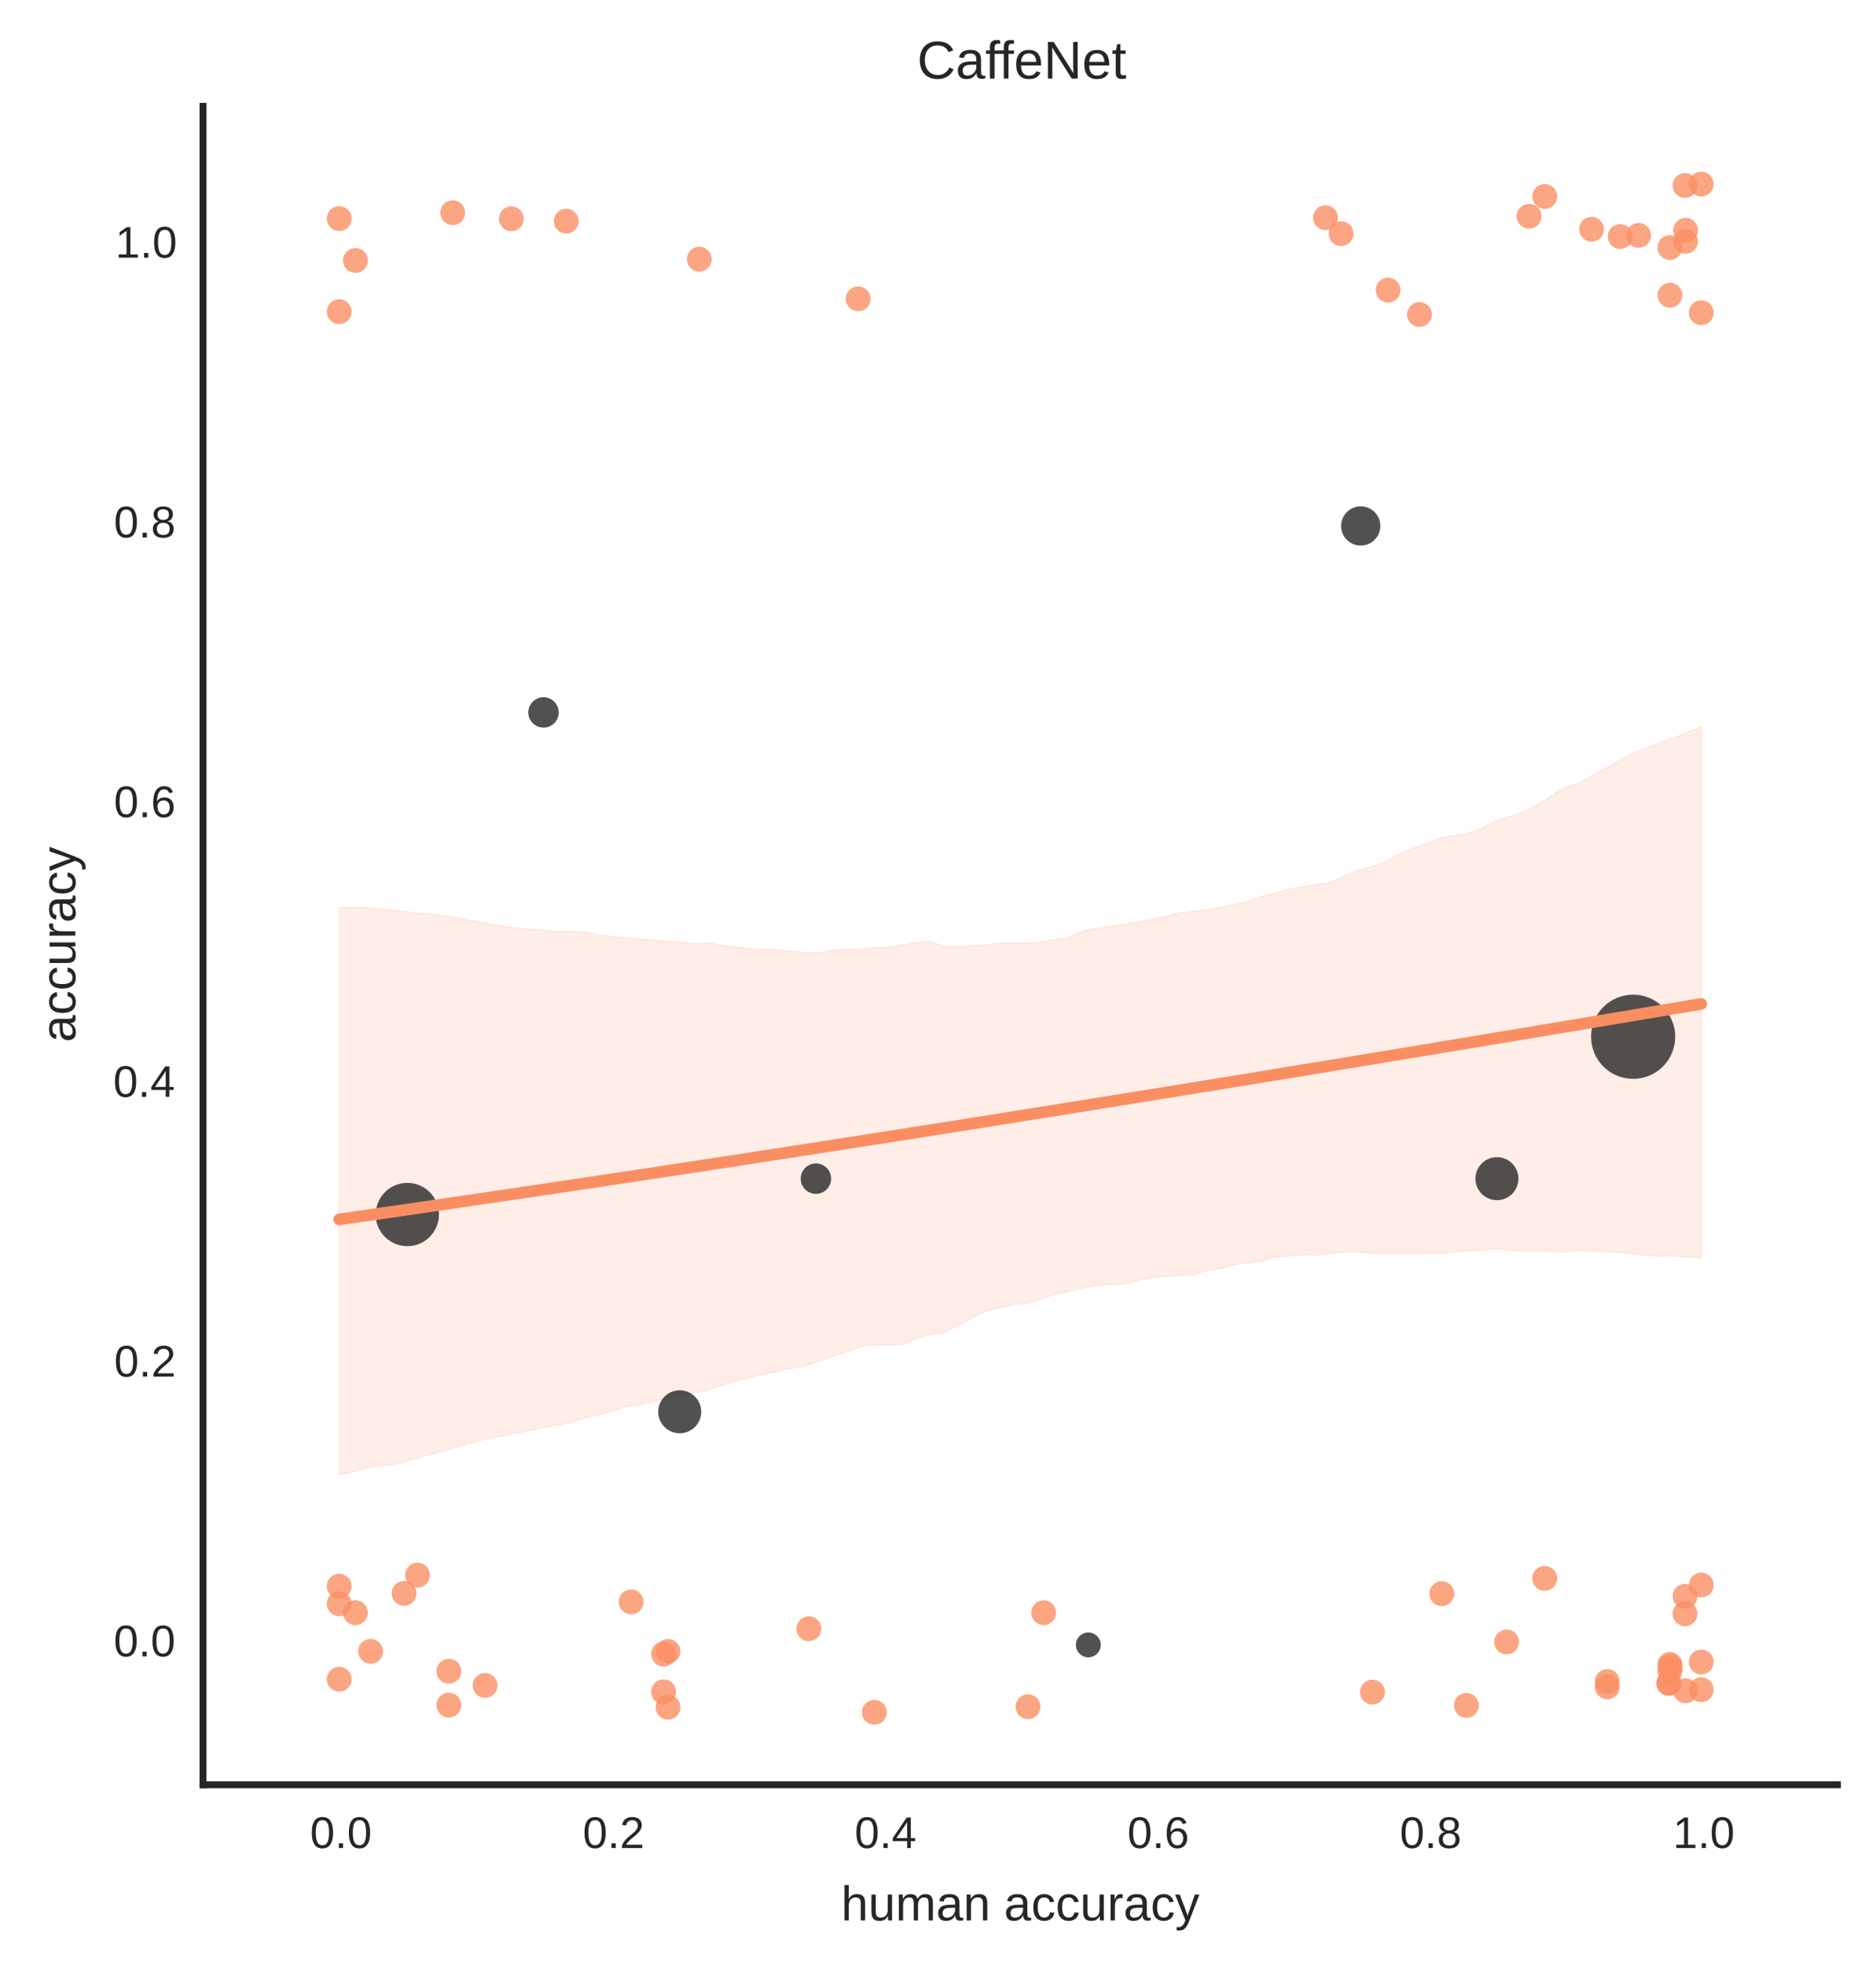 <?xml version="1.0" encoding="utf-8" standalone="no"?>
<!DOCTYPE svg PUBLIC "-//W3C//DTD SVG 1.1//EN"
  "http://www.w3.org/Graphics/SVG/1.1/DTD/svg11.dtd">
<!-- Created with matplotlib (http://matplotlib.org/) -->
<svg height="354pt" version="1.1" viewBox="0 0 338 354" width="338pt" xmlns="http://www.w3.org/2000/svg" xmlns:xlink="http://www.w3.org/1999/xlink">
 <defs>
  <style type="text/css">
*{stroke-linecap:butt;stroke-linejoin:round;}
  </style>
 </defs>
 <g id="figure_1">
  <g id="patch_1">
   <path d="
M0 354.948
L338.253 354.948
L338.253 0
L0 0
z
" style="fill:#ffffff;"/>
  </g>
  <g id="axes_1">
   <g id="patch_2">
    <path d="
M36.577 321.487
L331.053 321.487
L331.053 19.157
L36.577 19.157
z
" style="fill:#ffffff;"/>
   </g>
   <g id="matplotlib.axis_1">
    <g id="xtick_1">
     <g id="line2d_1">
      <defs>
       <path d="
M0 0
L0 0" id="m9ceacb34a3" style="stroke:#262626;stroke-width:0.8;"/>
      </defs>
      <g>
       <use style="fill:#262626;stroke:#262626;stroke-width:0.8;" x="61.117" xlink:href="#m9ceacb34a3" y="321.487"/>
      </g>
     </g>
     <g id="text_1">
      <!-- 0.0 -->
      <defs>
       <path d="
M9.125 0
L9.125 10.688
L18.656 10.688
L18.656 0
z
" id="LiberationSans-2e"/>
       <path d="
M51.703 34.422
Q51.703 24.516 49.828 17.75
Q47.953 10.984 44.703 6.812
Q41.453 2.641 37.062 0.828
Q32.672 -0.984 27.688 -0.984
Q22.656 -0.984 18.312 0.828
Q13.969 2.641 10.766 6.781
Q7.562 10.938 5.734 17.703
Q3.906 24.469 3.906 34.422
Q3.906 44.828 5.734 51.641
Q7.562 58.453 10.781 62.5
Q14.016 66.547 18.406 68.188
Q22.797 69.828 27.984 69.828
Q32.906 69.828 37.219 68.188
Q41.547 66.547 44.766 62.5
Q48 58.453 49.844 51.641
Q51.703 44.828 51.703 34.422
M42.781 34.422
Q42.781 42.625 41.797 48.062
Q40.828 53.516 38.922 56.766
Q37.016 60.016 34.25 61.359
Q31.5 62.703 27.984 62.703
Q24.266 62.703 21.438 61.328
Q18.609 59.969 16.672 56.719
Q14.75 53.469 13.766 48.016
Q12.797 42.578 12.797 34.422
Q12.797 26.516 13.797 21.094
Q14.797 15.672 16.719 12.375
Q18.656 9.078 21.438 7.641
Q24.219 6.203 27.781 6.203
Q31.25 6.203 34.031 7.641
Q36.812 9.078 38.734 12.375
Q40.672 15.672 41.719 21.094
Q42.781 26.516 42.781 34.422" id="LiberationSans-30"/>
      </defs>
      <g style="fill:#262626;" transform="translate(55.869 332.885)scale(0.08 -0.08)">
       <use xlink:href="#LiberationSans-30"/>
       <use x="55.615" xlink:href="#LiberationSans-2e"/>
       <use x="83.398" xlink:href="#LiberationSans-30"/>
      </g>
     </g>
    </g>
    <g id="xtick_2">
     <g id="line2d_2">
      <g>
       <use style="fill:#262626;stroke:#262626;stroke-width:0.8;" x="110.196" xlink:href="#m9ceacb34a3" y="321.487"/>
      </g>
     </g>
     <g id="text_2">
      <!-- 0.2 -->
      <defs>
       <path d="
M5.031 0
L5.031 6.203
Q7.516 11.922 11.109 16.281
Q14.703 20.656 18.656 24.188
Q22.609 27.734 26.484 30.766
Q30.375 33.797 33.5 36.812
Q36.625 39.844 38.547 43.156
Q40.484 46.484 40.484 50.688
Q40.484 53.609 39.594 55.828
Q38.719 58.062 37.062 59.562
Q35.406 61.078 33.078 61.828
Q30.766 62.594 27.938 62.594
Q25.297 62.594 22.969 61.859
Q20.656 61.141 18.844 59.672
Q17.047 58.203 15.891 56.031
Q14.75 53.859 14.406 50.984
L5.422 51.812
Q5.859 55.516 7.469 58.781
Q9.078 62.062 11.906 64.531
Q14.75 67 18.719 68.406
Q22.703 69.828 27.938 69.828
Q33.062 69.828 37.062 68.609
Q41.062 67.391 43.812 64.984
Q46.578 62.594 48.047 59.078
Q49.516 55.562 49.516 50.984
Q49.516 47.516 48.266 44.391
Q47.016 41.266 44.938 38.422
Q42.875 35.594 40.141 32.953
Q37.406 30.328 34.422 27.812
Q31.453 25.297 28.422 22.828
Q25.391 20.359 22.719 17.859
Q20.062 15.375 17.969 12.812
Q15.875 10.25 14.703 7.469
L50.594 7.469
L50.594 0
z
" id="LiberationSans-32"/>
      </defs>
      <g style="fill:#262626;" transform="translate(104.993 332.885)scale(0.08 -0.08)">
       <use xlink:href="#LiberationSans-30"/>
       <use x="55.615" xlink:href="#LiberationSans-2e"/>
       <use x="83.398" xlink:href="#LiberationSans-32"/>
      </g>
     </g>
    </g>
    <g id="xtick_3">
     <g id="line2d_3">
      <g>
       <use style="fill:#262626;stroke:#262626;stroke-width:0.8;" x="159.275" xlink:href="#m9ceacb34a3" y="321.487"/>
      </g>
     </g>
     <g id="text_3">
      <!-- 0.4 -->
      <defs>
       <path d="
M43.016 15.578
L43.016 0
L34.719 0
L34.719 15.578
L2.297 15.578
L2.297 22.406
L33.797 68.797
L43.016 68.797
L43.016 22.516
L52.688 22.516
L52.688 15.578
z

M34.719 58.891
Q34.625 58.641 34.234 57.938
Q33.844 57.234 33.344 56.344
Q32.859 55.469 32.344 54.562
Q31.844 53.656 31.453 53.078
L13.812 27.094
Q13.578 26.703 13.109 26.062
Q12.641 25.438 12.156 24.781
Q11.672 24.125 11.172 23.484
Q10.688 22.859 10.406 22.516
L34.719 22.516
z
" id="LiberationSans-34"/>
      </defs>
      <g style="fill:#262626;" transform="translate(153.988 332.885)scale(0.08 -0.08)">
       <use xlink:href="#LiberationSans-30"/>
       <use x="55.615" xlink:href="#LiberationSans-2e"/>
       <use x="83.398" xlink:href="#LiberationSans-34"/>
      </g>
     </g>
    </g>
    <g id="xtick_4">
     <g id="line2d_4">
      <g>
       <use style="fill:#262626;stroke:#262626;stroke-width:0.8;" x="208.355" xlink:href="#m9ceacb34a3" y="321.487"/>
      </g>
     </g>
     <g id="text_4">
      <!-- 0.6 -->
      <defs>
       <path d="
M51.219 22.516
Q51.219 17.328 49.781 13
Q48.344 8.688 45.531 5.578
Q42.719 2.484 38.562 0.75
Q34.422 -0.984 29 -0.984
Q23 -0.984 18.5 1.312
Q14.016 3.609 11.031 7.922
Q8.062 12.25 6.562 18.531
Q5.078 24.812 5.078 32.812
Q5.078 42 6.766 48.922
Q8.453 55.859 11.625 60.5
Q14.797 65.141 19.359 67.484
Q23.922 69.828 29.688 69.828
Q33.203 69.828 36.281 69.094
Q39.359 68.359 41.875 66.719
Q44.391 65.094 46.281 62.406
Q48.188 59.719 49.312 55.812
L40.922 54.297
Q39.547 58.734 36.547 60.719
Q33.547 62.703 29.594 62.703
Q25.984 62.703 23.047 60.984
Q20.125 59.281 18.062 55.875
Q16.016 52.484 14.906 47.359
Q13.812 42.234 13.812 35.406
Q16.219 39.844 20.562 42.156
Q24.906 44.484 30.516 44.484
Q35.203 44.484 39.016 42.969
Q42.828 41.453 45.531 38.594
Q48.25 35.75 49.734 31.672
Q51.219 27.594 51.219 22.516
M42.281 22.125
Q42.281 25.688 41.406 28.562
Q40.531 31.453 38.766 33.469
Q37.016 35.5 34.422 36.594
Q31.844 37.703 28.422 37.703
Q26.031 37.703 23.578 36.984
Q21.141 36.281 19.156 34.688
Q17.188 33.109 15.938 30.516
Q14.703 27.938 14.703 24.219
Q14.703 20.406 15.672 17.109
Q16.656 13.812 18.484 11.375
Q20.312 8.938 22.891 7.516
Q25.484 6.109 28.719 6.109
Q31.891 6.109 34.406 7.203
Q36.922 8.297 38.672 10.375
Q40.438 12.453 41.359 15.422
Q42.281 18.406 42.281 22.125" id="LiberationSans-36"/>
      </defs>
      <g style="fill:#262626;" transform="translate(203.127 332.885)scale(0.08 -0.08)">
       <use xlink:href="#LiberationSans-30"/>
       <use x="55.615" xlink:href="#LiberationSans-2e"/>
       <use x="83.398" xlink:href="#LiberationSans-36"/>
      </g>
     </g>
    </g>
    <g id="xtick_5">
     <g id="line2d_5">
      <g>
       <use style="fill:#262626;stroke:#262626;stroke-width:0.8;" x="257.434" xlink:href="#m9ceacb34a3" y="321.487"/>
      </g>
     </g>
     <g id="text_5">
      <!-- 0.8 -->
      <defs>
       <path d="
M51.266 19.188
Q51.266 14.797 49.875 11.109
Q48.484 7.422 45.625 4.734
Q42.781 2.047 38.328 0.531
Q33.891 -0.984 27.828 -0.984
Q21.781 -0.984 17.359 0.531
Q12.938 2.047 10.031 4.703
Q7.125 7.375 5.734 11.062
Q4.344 14.75 4.344 19.094
Q4.344 22.859 5.484 25.781
Q6.641 28.719 8.562 30.828
Q10.5 32.953 12.969 34.25
Q15.438 35.547 18.062 35.984
L18.062 36.188
Q15.188 36.859 12.906 38.375
Q10.641 39.891 9.094 42.016
Q7.562 44.141 6.75 46.719
Q5.953 49.312 5.953 52.203
Q5.953 55.812 7.344 59
Q8.734 62.203 11.469 64.625
Q14.203 67.047 18.25 68.438
Q22.312 69.828 27.641 69.828
Q33.25 69.828 37.375 68.406
Q41.5 67 44.203 64.578
Q46.922 62.156 48.234 58.938
Q49.562 55.719 49.562 52.094
Q49.562 49.266 48.75 46.672
Q47.953 44.094 46.406 41.969
Q44.875 39.844 42.594 38.344
Q40.328 36.859 37.359 36.281
L37.359 36.078
Q40.328 35.594 42.859 34.297
Q45.406 33.016 47.266 30.891
Q49.125 28.766 50.188 25.828
Q51.266 22.906 51.266 19.188
M40.438 51.609
Q40.438 54.203 39.766 56.344
Q39.109 58.5 37.594 60.031
Q36.078 61.578 33.641 62.422
Q31.203 63.281 27.641 63.281
Q24.172 63.281 21.781 62.422
Q19.391 61.578 17.844 60.031
Q16.312 58.5 15.625 56.344
Q14.938 54.203 14.938 51.609
Q14.938 49.562 15.469 47.406
Q16.016 45.266 17.422 43.5
Q18.844 41.75 21.328 40.625
Q23.828 39.5 27.734 39.5
Q31.891 39.5 34.406 40.625
Q36.922 41.75 38.25 43.5
Q39.594 45.266 40.016 47.406
Q40.438 49.562 40.438 51.609
M42.141 20.016
Q42.141 22.516 41.453 24.828
Q40.766 27.156 39.109 28.938
Q37.453 30.719 34.641 31.812
Q31.844 32.906 27.641 32.906
Q23.781 32.906 21.062 31.812
Q18.359 30.719 16.672 28.906
Q14.984 27.094 14.203 24.719
Q13.422 22.359 13.422 19.828
Q13.422 16.656 14.203 14.031
Q14.984 11.422 16.688 9.547
Q18.406 7.672 21.188 6.641
Q23.969 5.609 27.938 5.609
Q31.938 5.609 34.672 6.641
Q37.406 7.672 39.062 9.547
Q40.719 11.422 41.422 14.078
Q42.141 16.75 42.141 20.016" id="LiberationSans-38"/>
      </defs>
      <g style="fill:#262626;" transform="translate(252.204 332.885)scale(0.08 -0.08)">
       <use xlink:href="#LiberationSans-30"/>
       <use x="55.615" xlink:href="#LiberationSans-2e"/>
       <use x="83.398" xlink:href="#LiberationSans-38"/>
      </g>
     </g>
    </g>
    <g id="xtick_6">
     <g id="line2d_6">
      <g>
       <use style="fill:#262626;stroke:#262626;stroke-width:0.8;" x="306.513" xlink:href="#m9ceacb34a3" y="321.487"/>
      </g>
     </g>
     <g id="text_6">
      <!-- 1.0 -->
      <defs>
       <path d="
M7.625 0
L7.625 7.469
L25.141 7.469
L25.141 60.406
L9.625 49.312
L9.625 57.625
L25.875 68.797
L33.984 68.797
L33.984 7.469
L50.734 7.469
L50.734 0
z
" id="LiberationSans-31"/>
      </defs>
      <g style="fill:#262626;" transform="translate(301.415 332.885)scale(0.08 -0.08)">
       <use xlink:href="#LiberationSans-31"/>
       <use x="55.615" xlink:href="#LiberationSans-2e"/>
       <use x="83.398" xlink:href="#LiberationSans-30"/>
      </g>
     </g>
    </g>
    <g id="text_7">
     <!-- human accuracy -->
     <defs>
      <path d="
M6.938 0
L6.938 40.531
Q6.938 42.188 6.906 43.922
Q6.891 45.656 6.828 47.266
Q6.781 48.875 6.734 50.281
Q6.688 51.703 6.641 52.828
L14.938 52.828
Q14.984 51.703 15.062 50.266
Q15.141 48.828 15.203 47.312
Q15.281 45.797 15.297 44.406
Q15.328 43.016 15.328 42.047
L15.531 42.047
Q16.453 45.062 17.5 47.281
Q18.562 49.516 19.969 50.953
Q21.391 52.391 23.344 53.094
Q25.297 53.812 28.078 53.812
Q29.156 53.812 30.125 53.641
Q31.109 53.469 31.641 53.328
L31.641 45.266
Q30.766 45.516 29.594 45.625
Q28.422 45.75 26.953 45.75
Q23.922 45.75 21.797 44.375
Q19.672 43.016 18.328 40.594
Q17 38.188 16.359 34.844
Q15.719 31.5 15.719 27.547
L15.719 0
z
" id="LiberationSans-72"/>
      <path d="
M20.219 -0.984
Q12.25 -0.984 8.25 3.219
Q4.25 7.422 4.25 14.75
Q4.25 19.969 6.219 23.312
Q8.203 26.656 11.391 28.562
Q14.594 30.469 18.688 31.203
Q22.797 31.938 27.047 32.031
L38.922 32.234
L38.922 35.109
Q38.922 38.375 38.234 40.672
Q37.547 42.969 36.125 44.375
Q34.719 45.797 32.594 46.453
Q30.469 47.125 27.594 47.125
Q25.047 47.125 23 46.75
Q20.953 46.391 19.438 45.438
Q17.922 44.484 16.984 42.844
Q16.062 41.219 15.766 38.719
L6.594 39.547
Q7.078 42.672 8.438 45.281
Q9.812 47.906 12.328 49.797
Q14.844 51.703 18.625 52.75
Q22.406 53.812 27.781 53.812
Q37.75 53.812 42.766 49.234
Q47.797 44.672 47.797 36.031
L47.797 13.281
Q47.797 9.375 48.828 7.391
Q49.859 5.422 52.734 5.422
Q53.469 5.422 54.203 5.516
Q54.938 5.609 55.609 5.766
L55.609 0.297
Q53.953 -0.094 52.312 -0.281
Q50.688 -0.484 48.828 -0.484
Q46.344 -0.484 44.562 0.172
Q42.781 0.828 41.656 2.172
Q40.531 3.516 39.938 5.484
Q39.359 7.469 39.203 10.109
L38.922 10.109
Q37.5 7.562 35.812 5.516
Q34.125 3.469 31.875 2.031
Q29.641 0.594 26.781 -0.188
Q23.922 -0.984 20.219 -0.984
M22.219 5.609
Q26.422 5.609 29.562 7.141
Q32.719 8.688 34.781 11.078
Q36.859 13.484 37.891 16.312
Q38.922 19.141 38.922 21.734
L38.922 26.078
L29.297 25.875
Q26.078 25.828 23.172 25.406
Q20.266 25 18.062 23.781
Q15.875 22.562 14.578 20.359
Q13.281 18.172 13.281 14.594
Q13.281 10.297 15.594 7.953
Q17.922 5.609 22.219 5.609" id="LiberationSans-61"/>
      <path d="
M15.328 52.828
L15.328 19.344
Q15.328 15.484 15.891 12.891
Q16.453 10.297 17.719 8.703
Q19 7.125 21.062 6.469
Q23.141 5.812 26.219 5.812
Q29.344 5.812 31.859 6.906
Q34.375 8.016 36.156 10.078
Q37.938 12.156 38.906 15.203
Q39.891 18.266 39.891 22.219
L39.891 52.828
L48.688 52.828
L48.688 11.281
Q48.688 9.625 48.703 7.781
Q48.734 5.953 48.781 4.312
Q48.828 2.688 48.875 1.516
Q48.922 0.344 48.969 0
L40.672 0
Q40.625 0.25 40.578 1.312
Q40.531 2.391 40.453 3.781
Q40.375 5.172 40.328 6.609
Q40.281 8.062 40.281 9.031
L40.141 9.031
Q38.875 6.734 37.359 4.875
Q35.844 3.031 33.844 1.734
Q31.844 0.438 29.25 -0.266
Q26.656 -0.984 23.25 -0.984
Q18.844 -0.984 15.672 0.094
Q12.5 1.172 10.453 3.422
Q8.406 5.672 7.453 9.188
Q6.5 12.703 6.5 17.625
L6.5 52.828
z
" id="LiberationSans-75"/>
      <path d="
M13.422 26.656
Q13.422 22.125 14.078 18.312
Q14.75 14.5 16.312 11.734
Q17.875 8.984 20.438 7.469
Q23 5.953 26.766 5.953
Q31.453 5.953 34.594 8.484
Q37.75 11.031 38.484 16.312
L47.359 15.719
Q46.922 12.453 45.453 9.422
Q44 6.391 41.484 4.094
Q38.969 1.812 35.344 0.406
Q31.734 -0.984 27 -0.984
Q20.797 -0.984 16.453 1.109
Q12.109 3.219 9.391 6.906
Q6.688 10.594 5.469 15.594
Q4.25 20.609 4.25 26.469
Q4.25 31.781 5.125 35.859
Q6 39.938 7.594 42.984
Q9.188 46.047 11.328 48.125
Q13.484 50.203 15.984 51.438
Q18.5 52.688 21.281 53.25
Q24.078 53.812 26.906 53.812
Q31.344 53.812 34.812 52.594
Q38.281 51.375 40.797 49.25
Q43.312 47.125 44.875 44.234
Q46.438 41.359 47.078 38.031
L38.031 37.359
Q37.359 41.75 34.562 44.328
Q31.781 46.922 26.656 46.922
Q22.906 46.922 20.391 45.672
Q17.875 44.438 16.312 41.922
Q14.75 39.406 14.078 35.594
Q13.422 31.781 13.422 26.656" id="LiberationSans-63"/>
      <path d="
M29.5 0
Q27.641 -4.781 25.703 -8.609
Q23.781 -12.453 21.391 -15.156
Q19 -17.875 16.062 -19.312
Q13.141 -20.75 9.328 -20.75
Q7.672 -20.75 6.25 -20.656
Q4.828 -20.562 3.266 -20.219
L3.266 -13.625
Q4.203 -13.766 5.375 -13.844
Q6.547 -13.922 7.375 -13.922
Q11.234 -13.922 14.547 -11.031
Q17.875 -8.156 20.359 -1.859
L21.188 0.25
L0.25 52.828
L9.625 52.828
L20.75 23.641
Q21.234 22.312 21.984 20.109
Q22.75 17.922 23.5 15.719
Q24.266 13.531 24.844 11.766
Q25.438 10.016 25.531 9.578
Q25.688 10.109 26.25 11.688
Q26.812 13.281 27.516 15.234
Q28.219 17.188 28.953 19.188
Q29.688 21.188 30.172 22.656
L40.531 52.828
L49.812 52.828
z
" id="LiberationSans-79"/>
      <path d="
M15.484 43.797
Q16.938 46.484 18.641 48.359
Q20.359 50.25 22.406 51.469
Q24.469 52.688 26.906 53.25
Q29.344 53.812 32.375 53.812
Q37.453 53.812 40.703 52.438
Q43.953 51.078 45.828 48.609
Q47.703 46.141 48.406 42.719
Q49.125 39.312 49.125 35.203
L49.125 0
L40.281 0
L40.281 33.5
Q40.281 36.859 39.859 39.391
Q39.453 41.938 38.281 43.625
Q37.109 45.312 34.953 46.156
Q32.812 47.016 29.391 47.016
Q26.266 47.016 23.75 45.891
Q21.234 44.781 19.453 42.719
Q17.672 40.672 16.688 37.734
Q15.719 34.812 15.719 31.156
L15.719 0
L6.938 0
L6.938 72.469
L15.719 72.469
L15.719 53.609
Q15.719 52 15.672 50.391
Q15.625 48.781 15.547 47.406
Q15.484 46.047 15.422 45.094
Q15.375 44.141 15.328 43.797
z
" id="LiberationSans-68"/>
      <path d="
M37.5 0
L37.5 33.5
Q37.5 37.359 37.016 39.938
Q36.531 42.531 35.375 44.109
Q34.234 45.703 32.375 46.359
Q30.516 47.016 27.828 47.016
Q25.047 47.016 22.797 45.922
Q20.562 44.828 18.969 42.75
Q17.391 40.672 16.531 37.625
Q15.672 34.578 15.672 30.609
L15.672 0
L6.938 0
L6.938 41.547
Q6.938 43.219 6.906 45.047
Q6.891 46.875 6.828 48.5
Q6.781 50.141 6.734 51.312
Q6.688 52.484 6.641 52.828
L14.938 52.828
Q14.984 52.594 15.031 51.516
Q15.094 50.438 15.156 49.047
Q15.234 47.656 15.281 46.219
Q15.328 44.781 15.328 43.797
L15.484 43.797
Q16.656 46.094 18.016 47.953
Q19.391 49.812 21.219 51.094
Q23.047 52.391 25.406 53.094
Q27.781 53.812 30.906 53.812
Q36.922 53.812 40.406 51.422
Q43.891 49.031 45.266 43.797
L45.406 43.797
Q46.578 46.094 48.047 47.953
Q49.516 49.812 51.469 51.094
Q53.422 52.391 55.859 53.094
Q58.297 53.812 61.422 53.812
Q65.438 53.812 68.328 52.734
Q71.234 51.656 73.094 49.406
Q74.953 47.172 75.828 43.625
Q76.703 40.094 76.703 35.203
L76.703 0
L68.016 0
L68.016 33.5
Q68.016 37.359 67.531 39.938
Q67.047 42.531 65.891 44.109
Q64.75 45.703 62.891 46.359
Q61.031 47.016 58.344 47.016
Q55.562 47.016 53.312 45.969
Q51.078 44.922 49.484 42.875
Q47.906 40.828 47.047 37.75
Q46.188 34.672 46.188 30.609
L46.188 0
z
" id="LiberationSans-6d"/>
      <path d="
M40.281 0
L40.281 33.5
Q40.281 37.359 39.719 39.938
Q39.156 42.531 37.891 44.109
Q36.625 45.703 34.547 46.359
Q32.469 47.016 29.391 47.016
Q26.266 47.016 23.75 45.922
Q21.234 44.828 19.453 42.75
Q17.672 40.672 16.688 37.625
Q15.719 34.578 15.719 30.609
L15.719 0
L6.938 0
L6.938 41.547
Q6.938 43.219 6.906 45.047
Q6.891 46.875 6.828 48.5
Q6.781 50.141 6.734 51.312
Q6.688 52.484 6.641 52.828
L14.938 52.828
Q14.984 52.594 15.031 51.516
Q15.094 50.438 15.156 49.047
Q15.234 47.656 15.281 46.219
Q15.328 44.781 15.328 43.797
L15.484 43.797
Q16.75 46.094 18.266 47.953
Q19.781 49.812 21.781 51.094
Q23.781 52.391 26.359 53.094
Q28.953 53.812 32.375 53.812
Q36.766 53.812 39.938 52.734
Q43.109 51.656 45.156 49.406
Q47.219 47.172 48.172 43.625
Q49.125 40.094 49.125 35.203
L49.125 0
z
" id="LiberationSans-6e"/>
      <path id="LiberationSans-20"/>
     </defs>
     <g style="fill:#262626;" transform="translate(151.543 345.922)scale(0.088 -0.088)">
      <use xlink:href="#LiberationSans-68"/>
      <use x="55.615" xlink:href="#LiberationSans-75"/>
      <use x="111.23" xlink:href="#LiberationSans-6d"/>
      <use x="194.531" xlink:href="#LiberationSans-61"/>
      <use x="250.146" xlink:href="#LiberationSans-6e"/>
      <use x="305.762" xlink:href="#LiberationSans-20"/>
      <use x="333.545" xlink:href="#LiberationSans-61"/>
      <use x="389.16" xlink:href="#LiberationSans-63"/>
      <use x="439.16" xlink:href="#LiberationSans-63"/>
      <use x="489.16" xlink:href="#LiberationSans-75"/>
      <use x="544.775" xlink:href="#LiberationSans-72"/>
      <use x="578.076" xlink:href="#LiberationSans-61"/>
      <use x="633.691" xlink:href="#LiberationSans-63"/>
      <use x="683.691" xlink:href="#LiberationSans-79"/>
     </g>
    </g>
   </g>
   <g id="matplotlib.axis_2">
    <g id="ytick_1">
     <g id="line2d_7">
      <g>
       <use style="fill:#262626;stroke:#262626;stroke-width:0.8;" x="36.577" xlink:href="#m9ceacb34a3" y="296.293"/>
      </g>
     </g>
     <g id="text_8">
      <!-- 0.0 -->
      <g style="fill:#262626;" transform="translate(20.482 298.362)scale(0.08 -0.08)">
       <use xlink:href="#LiberationSans-30"/>
       <use x="55.615" xlink:href="#LiberationSans-2e"/>
       <use x="83.398" xlink:href="#LiberationSans-30"/>
      </g>
     </g>
    </g>
    <g id="ytick_2">
     <g id="line2d_8">
      <g>
       <use style="fill:#262626;stroke:#262626;stroke-width:0.8;" x="36.577" xlink:href="#m9ceacb34a3" y="245.905"/>
      </g>
     </g>
     <g id="text_9">
      <!-- 0.2 -->
      <g style="fill:#262626;" transform="translate(20.571 247.973)scale(0.08 -0.08)">
       <use xlink:href="#LiberationSans-30"/>
       <use x="55.615" xlink:href="#LiberationSans-2e"/>
       <use x="83.398" xlink:href="#LiberationSans-32"/>
      </g>
     </g>
    </g>
    <g id="ytick_3">
     <g id="line2d_9">
      <g>
       <use style="fill:#262626;stroke:#262626;stroke-width:0.8;" x="36.577" xlink:href="#m9ceacb34a3" y="195.516"/>
      </g>
     </g>
     <g id="text_10">
      <!-- 0.4 -->
      <g style="fill:#262626;" transform="translate(20.403 197.585)scale(0.08 -0.08)">
       <use xlink:href="#LiberationSans-30"/>
       <use x="55.615" xlink:href="#LiberationSans-2e"/>
       <use x="83.398" xlink:href="#LiberationSans-34"/>
      </g>
     </g>
    </g>
    <g id="ytick_4">
     <g id="line2d_10">
      <g>
       <use style="fill:#262626;stroke:#262626;stroke-width:0.8;" x="36.577" xlink:href="#m9ceacb34a3" y="145.128"/>
      </g>
     </g>
     <g id="text_11">
      <!-- 0.6 -->
      <g style="fill:#262626;" transform="translate(20.521 147.197)scale(0.08 -0.08)">
       <use xlink:href="#LiberationSans-30"/>
       <use x="55.615" xlink:href="#LiberationSans-2e"/>
       <use x="83.398" xlink:href="#LiberationSans-36"/>
      </g>
     </g>
    </g>
    <g id="ytick_5">
     <g id="line2d_11">
      <g>
       <use style="fill:#262626;stroke:#262626;stroke-width:0.8;" x="36.577" xlink:href="#m9ceacb34a3" y="94.74"/>
      </g>
     </g>
     <g id="text_12">
      <!-- 0.8 -->
      <g style="fill:#262626;" transform="translate(20.517 96.808)scale(0.08 -0.08)">
       <use xlink:href="#LiberationSans-30"/>
       <use x="55.615" xlink:href="#LiberationSans-2e"/>
       <use x="83.398" xlink:href="#LiberationSans-38"/>
      </g>
     </g>
    </g>
    <g id="ytick_6">
     <g id="line2d_12">
      <g>
       <use style="fill:#262626;stroke:#262626;stroke-width:0.8;" x="36.577" xlink:href="#m9ceacb34a3" y="44.351"/>
      </g>
     </g>
     <g id="text_13">
      <!-- 1.0 -->
      <g style="fill:#262626;" transform="translate(20.779 46.42)scale(0.08 -0.08)">
       <use xlink:href="#LiberationSans-31"/>
       <use x="55.615" xlink:href="#LiberationSans-2e"/>
       <use x="83.398" xlink:href="#LiberationSans-30"/>
      </g>
     </g>
    </g>
    <g id="text_14">
     <!-- accuracy -->
     <g style="fill:#262626;" transform="translate(13.577 187.732)rotate(-90.0)scale(0.088 -0.088)">
      <use xlink:href="#LiberationSans-61"/>
      <use x="55.615" xlink:href="#LiberationSans-63"/>
      <use x="105.615" xlink:href="#LiberationSans-63"/>
      <use x="155.615" xlink:href="#LiberationSans-75"/>
      <use x="211.23" xlink:href="#LiberationSans-72"/>
      <use x="244.531" xlink:href="#LiberationSans-61"/>
      <use x="300.146" xlink:href="#LiberationSans-63"/>
      <use x="350.146" xlink:href="#LiberationSans-79"/>
     </g>
    </g>
   </g>
   <g id="PathCollection_1">
    <defs>
     <path d="
M0 2.236
C0.593 2.236 1.162 2 1.581 1.581
C2 1.162 2.236 0.593 2.236 0
C2.236 -0.593 2 -1.162 1.581 -1.581
C1.162 -2 0.593 -2.236 0 -2.236
C-0.593 -2.236 -1.162 -2 -1.581 -1.581
C-2 -1.162 -2.236 -0.593 -2.236 0
C-2.236 0.593 -2 1.162 -1.581 1.581
C-1.162 2 -0.593 2.236 0 2.236
z
" id="m7062e01d87"/>
    </defs>
    <g clip-path="url(#p58ffe85af0)">
     <use style="fill:#fa8e63;fill-opacity:0.8;" x="61.117" xlink:href="#m7062e01d87" y="285.724"/>
     <use style="fill:#fa8e63;fill-opacity:0.8;" x="275.495" xlink:href="#m7062e01d87" y="38.954"/>
     <use style="fill:#fa8e63;fill-opacity:0.8;" x="75.227" xlink:href="#m7062e01d87" y="283.725"/>
     <use style="fill:#fa8e63;fill-opacity:0.8;" x="300.869" xlink:href="#m7062e01d87" y="53.183"/>
     <use style="fill:#fa8e63;fill-opacity:0.8;" x="72.798" xlink:href="#m7062e01d87" y="287.018"/>
     <use style="fill:#fa8e63;fill-opacity:0.8;" x="247.275" xlink:href="#m7062e01d87" y="304.796"/>
     <use style="fill:#fa8e63;fill-opacity:0.8;" x="145.729" xlink:href="#m7062e01d87" y="293.381"/>
     <use style="fill:#fa8e63;fill-opacity:0.8;" x="154.613" xlink:href="#m7062e01d87" y="53.829"/>
     <use style="fill:#fa8e63;fill-opacity:0.8;" x="303.593" xlink:href="#m7062e01d87" y="287.525"/>
     <use style="fill:#fa8e63;fill-opacity:0.8;" x="113.705" xlink:href="#m7062e01d87" y="288.55"/>
     <use style="fill:#fa8e63;fill-opacity:0.8;" x="291.912" xlink:href="#m7062e01d87" y="42.61"/>
     <use style="fill:#fa8e63;fill-opacity:0.8;" x="126" xlink:href="#m7062e01d87" y="46.69"/>
     <use style="fill:#fa8e63;fill-opacity:0.8;" x="80.871" xlink:href="#m7062e01d87" y="307.147"/>
     <use style="fill:#fa8e63;fill-opacity:0.8;" x="61.117" xlink:href="#m7062e01d87" y="39.377"/>
     <use style="fill:#fa8e63;fill-opacity:0.8;" x="120.355" xlink:href="#m7062e01d87" y="297.463"/>
     <use style="fill:#fa8e63;fill-opacity:0.8;" x="303.593" xlink:href="#m7062e01d87" y="290.698"/>
     <use style="fill:#fa8e63;fill-opacity:0.8;" x="259.765" xlink:href="#m7062e01d87" y="287.062"/>
     <use style="fill:#fa8e63;fill-opacity:0.8;" x="278.317" xlink:href="#m7062e01d87" y="284.312"/>
     <use style="fill:#fa8e63;fill-opacity:0.8;" x="278.317" xlink:href="#m7062e01d87" y="35.387"/>
     <use style="fill:#fa8e63;fill-opacity:0.8;" x="255.741" xlink:href="#m7062e01d87" y="56.653"/>
     <use style="fill:#fa8e63;fill-opacity:0.8;" x="300.869" xlink:href="#m7062e01d87" y="299.821"/>
     <use style="fill:#fa8e63;fill-opacity:0.8;" x="188.036" xlink:href="#m7062e01d87" y="290.498"/>
     <use style="fill:#fa8e63;fill-opacity:0.8;" x="303.691" xlink:href="#m7062e01d87" y="304.566"/>
     <use style="fill:#fa8e63;fill-opacity:0.8;" x="271.446" xlink:href="#m7062e01d87" y="295.763"/>
     <use style="fill:#fa8e63;fill-opacity:0.8;" x="120.355" xlink:href="#m7062e01d87" y="307.521"/>
     <use style="fill:#fa8e63;fill-opacity:0.8;" x="289.581" xlink:href="#m7062e01d87" y="303.851"/>
     <use style="fill:#fa8e63;fill-opacity:0.8;" x="157.533" xlink:href="#m7062e01d87" y="308.423"/>
     <use style="fill:#fa8e63;fill-opacity:0.8;" x="61.117" xlink:href="#m7062e01d87" y="288.893"/>
     <use style="fill:#fa8e63;fill-opacity:0.8;" x="300.673" xlink:href="#m7062e01d87" y="303.248"/>
     <use style="fill:#fa8e63;fill-opacity:0.8;" x="300.869" xlink:href="#m7062e01d87" y="300.189"/>
     <use style="fill:#fa8e63;fill-opacity:0.8;" x="306.513" xlink:href="#m7062e01d87" y="285.508"/>
     <use style="fill:#fa8e63;fill-opacity:0.8;" x="238.808" xlink:href="#m7062e01d87" y="39.201"/>
     <use style="fill:#fa8e63;fill-opacity:0.8;" x="61.117" xlink:href="#m7062e01d87" y="56.146"/>
     <use style="fill:#fa8e63;fill-opacity:0.8;" x="119.546" xlink:href="#m7062e01d87" y="304.741"/>
     <use style="fill:#fa8e63;fill-opacity:0.8;" x="286.759" xlink:href="#m7062e01d87" y="41.291"/>
     <use style="fill:#fa8e63;fill-opacity:0.8;" x="295.225" xlink:href="#m7062e01d87" y="42.405"/>
     <use style="fill:#fa8e63;fill-opacity:0.8;" x="289.581" xlink:href="#m7062e01d87" y="302.896"/>
     <use style="fill:#fa8e63;fill-opacity:0.8;" x="303.593" xlink:href="#m7062e01d87" y="33.412"/>
     <use style="fill:#fa8e63;fill-opacity:0.8;" x="303.691" xlink:href="#m7062e01d87" y="41.48"/>
     <use style="fill:#fa8e63;fill-opacity:0.8;" x="303.691" xlink:href="#m7062e01d87" y="43.453"/>
     <use style="fill:#fa8e63;fill-opacity:0.8;" x="241.631" xlink:href="#m7062e01d87" y="42.086"/>
     <use style="fill:#fa8e63;fill-opacity:0.8;" x="64.037" xlink:href="#m7062e01d87" y="290.495"/>
     <use style="fill:#fa8e63;fill-opacity:0.8;" x="300.869" xlink:href="#m7062e01d87" y="301.031"/>
     <use style="fill:#fa8e63;fill-opacity:0.8;" x="64.037" xlink:href="#m7062e01d87" y="46.915"/>
     <use style="fill:#fa8e63;fill-opacity:0.8;" x="87.399" xlink:href="#m7062e01d87" y="303.603"/>
     <use style="fill:#fa8e63;fill-opacity:0.8;" x="250.097" xlink:href="#m7062e01d87" y="52.257"/>
     <use style="fill:#fa8e63;fill-opacity:0.8;" x="306.513" xlink:href="#m7062e01d87" y="33.156"/>
     <use style="fill:#fa8e63;fill-opacity:0.8;" x="81.558" xlink:href="#m7062e01d87" y="38.316"/>
     <use style="fill:#fa8e63;fill-opacity:0.8;" x="300.869" xlink:href="#m7062e01d87" y="44.592"/>
     <use style="fill:#fa8e63;fill-opacity:0.8;" x="300.673" xlink:href="#m7062e01d87" y="303.16"/>
     <use style="fill:#fa8e63;fill-opacity:0.8;" x="61.117" xlink:href="#m7062e01d87" y="302.482"/>
     <use style="fill:#fa8e63;fill-opacity:0.8;" x="185.214" xlink:href="#m7062e01d87" y="307.428"/>
     <use style="fill:#fa8e63;fill-opacity:0.8;" x="119.546" xlink:href="#m7062e01d87" y="297.945"/>
     <use style="fill:#fa8e63;fill-opacity:0.8;" x="80.871" xlink:href="#m7062e01d87" y="301.034"/>
     <use style="fill:#fa8e63;fill-opacity:0.8;" x="92.135" xlink:href="#m7062e01d87" y="39.404"/>
     <use style="fill:#fa8e63;fill-opacity:0.8;" x="306.513" xlink:href="#m7062e01d87" y="299.373"/>
     <use style="fill:#fa8e63;fill-opacity:0.8;" x="306.513" xlink:href="#m7062e01d87" y="304.365"/>
     <use style="fill:#fa8e63;fill-opacity:0.8;" x="306.513" xlink:href="#m7062e01d87" y="56.326"/>
     <use style="fill:#fa8e63;fill-opacity:0.8;" x="264.207" xlink:href="#m7062e01d87" y="307.196"/>
     <use style="fill:#fa8e63;fill-opacity:0.8;" x="102.024" xlink:href="#m7062e01d87" y="39.832"/>
     <use style="fill:#fa8e63;fill-opacity:0.8;" x="66.761" xlink:href="#m7062e01d87" y="297.459"/>
    </g>
   </g>
   <g id="PolyCollection_1">
    <defs>
     <path d="
M61.117 -191.472
L61.117 -89.293
L63.595 -89.827
L66.074 -90.517
L68.553 -90.956
L71.032 -91.179
L73.51 -91.842
L75.989 -92.519
L78.468 -93.207
L80.947 -93.907
L83.425 -94.619
L85.904 -95.343
L88.383 -95.913
L90.862 -96.373
L93.341 -96.839
L95.819 -97.309
L98.298 -97.891
L100.777 -98.269
L103.256 -98.821
L105.734 -99.63
L108.213 -100.184
L110.692 -100.936
L113.171 -101.628
L115.649 -101.975
L118.128 -102.626
L120.607 -103.115
L123.086 -103.571
L125.564 -104.102
L128.043 -104.723
L130.522 -105.587
L133.001 -106.323
L135.479 -106.951
L137.958 -107.461
L140.437 -107.978
L142.916 -108.503
L145.394 -109.041
L147.873 -109.877
L150.352 -110.723
L152.831 -111.58
L155.309 -112.447
L157.788 -112.679
L160.267 -112.663
L162.746 -112.796
L165.224 -113.923
L167.703 -114.573
L170.182 -114.957
L172.661 -116.209
L175.139 -117.492
L177.618 -118.795
L180.097 -119.401
L182.576 -119.987
L185.054 -120.218
L187.533 -120.936
L190.012 -121.793
L192.491 -122.32
L194.969 -122.913
L197.448 -123.431
L199.927 -123.58
L202.406 -123.606
L204.884 -124.289
L207.363 -124.754
L209.842 -125.072
L212.321 -125.184
L214.799 -125.313
L217.278 -126.028
L219.757 -126.402
L222.236 -127.113
L224.715 -127.433
L227.193 -127.831
L229.672 -128.431
L232.151 -128.725
L234.63 -128.908
L237.108 -128.877
L239.587 -129.088
L242.066 -129.451
L244.545 -129.394
L247.023 -129.198
L249.502 -129.133
L251.981 -129.141
L254.46 -129.15
L256.938 -129.168
L259.417 -129.188
L261.896 -129.402
L264.375 -129.655
L266.853 -129.784
L269.332 -129.964
L271.811 -129.812
L274.29 -129.556
L276.768 -129.644
L279.247 -129.534
L281.726 -129.433
L284.205 -129.691
L286.683 -129.589
L289.162 -129.487
L291.641 -129.371
L294.12 -129.109
L296.598 -128.793
L299.077 -128.688
L301.556 -128.715
L304.035 -128.478
L306.513 -128.373
L306.513 -224.042
L306.513 -224.042
L304.035 -223.054
L301.556 -222.011
L299.077 -221.166
L296.598 -220.2
L294.12 -219.157
L291.641 -217.835
L289.162 -216.491
L286.683 -215.137
L284.205 -213.768
L281.726 -212.981
L279.247 -211.447
L276.768 -209.905
L274.29 -208.612
L271.811 -207.858
L269.332 -206.98
L266.853 -205.7
L264.375 -204.796
L261.896 -204.437
L259.417 -204.011
L256.938 -202.919
L254.46 -202.108
L251.981 -201.046
L249.502 -199.646
L247.023 -198.794
L244.545 -198.187
L242.066 -197.077
L239.587 -195.953
L237.108 -195.626
L234.63 -195.161
L232.151 -194.806
L229.672 -194.039
L227.193 -193.444
L224.715 -192.519
L222.236 -191.984
L219.757 -191.441
L217.278 -191.041
L214.799 -190.762
L212.321 -190.44
L209.842 -189.85
L207.363 -189.292
L204.884 -188.818
L202.406 -188.446
L199.927 -188.074
L197.448 -187.702
L194.969 -187.205
L192.491 -186.015
L190.012 -185.665
L187.533 -185.269
L185.054 -185.077
L182.576 -185.118
L180.097 -185.042
L177.618 -184.75
L175.139 -184.584
L172.661 -184.417
L170.182 -184.475
L167.703 -185.321
L165.224 -185.178
L162.746 -184.764
L160.267 -184.351
L157.788 -184.27
L155.309 -184.011
L152.831 -183.941
L150.352 -183.855
L147.873 -183.353
L145.394 -183.321
L142.916 -183.57
L140.437 -183.819
L137.958 -183.952
L135.479 -184.023
L133.001 -184.35
L130.522 -184.627
L128.043 -185.081
L125.564 -184.909
L123.086 -185.13
L120.607 -185.352
L118.128 -185.573
L115.649 -185.795
L113.171 -186.016
L110.692 -186.237
L108.213 -186.455
L105.734 -187.034
L103.256 -187.16
L100.777 -187.185
L98.298 -187.327
L95.819 -187.546
L93.341 -187.773
L90.862 -188.059
L88.383 -188.513
L85.904 -188.967
L83.425 -189.417
L80.947 -189.867
L78.468 -190.162
L75.989 -190.42
L73.51 -190.679
L71.032 -190.937
L68.553 -191.184
L66.074 -191.429
L63.595 -191.531
L61.117 -191.472
z
" id="m1b6e391e52" style="stroke:#fa8e63;stroke-opacity:0.15;stroke-width:0.24;"/>
    </defs>
    <g clip-path="url(#p58ffe85af0)">
     <use style="fill:#fa8e63;fill-opacity:0.15;stroke:#fa8e63;stroke-opacity:0.15;stroke-width:0.24;" x="0.0" xlink:href="#m1b6e391e52" y="354.948"/>
    </g>
   </g>
   <g id="PathCollection_2">
    <path clip-path="url(#p58ffe85af0)" d="
M73.386 224.473
C74.898 224.473 76.349 223.873 77.418 222.803
C78.487 221.734 79.087 220.284 79.087 218.772
C79.087 217.26 78.487 215.81 77.418 214.741
C76.349 213.672 74.898 213.071 73.386 213.071
C71.875 213.071 70.424 213.672 69.355 214.741
C68.286 215.81 67.686 217.26 67.686 218.772
C67.686 220.284 68.286 221.734 69.355 222.803
C70.424 223.873 71.875 224.473 73.386 224.473
z
" style="fill:#262626;fill-opacity:0.8;"/>
    <path clip-path="url(#p58ffe85af0)" d="
M97.926 131.07
C98.653 131.07 99.349 130.782 99.863 130.268
C100.376 129.755 100.665 129.058 100.665 128.332
C100.665 127.605 100.376 126.909 99.863 126.395
C99.349 125.882 98.653 125.593 97.926 125.593
C97.2 125.593 96.503 125.882 95.99 126.395
C95.476 126.909 95.188 127.605 95.188 128.332
C95.188 129.058 95.476 129.755 95.99 130.268
C96.503 130.782 97.2 131.07 97.926 131.07
z
" style="fill:#262626;fill-opacity:0.8;"/>
    <path clip-path="url(#p58ffe85af0)" d="
M122.466 258.176
C123.493 258.176 124.478 257.767 125.204 257.041
C125.931 256.315 126.339 255.33 126.339 254.303
C126.339 253.275 125.931 252.29 125.204 251.564
C124.478 250.838 123.493 250.43 122.466 250.43
C121.439 250.43 120.454 250.838 119.727 251.564
C119.001 252.29 118.593 253.275 118.593 254.303
C118.593 255.33 119.001 256.315 119.727 257.041
C120.454 257.767 121.439 258.176 122.466 258.176
z
" style="fill:#262626;fill-opacity:0.8;"/>
    <path clip-path="url(#p58ffe85af0)" d="
M147.006 215.051
C147.732 215.051 148.428 214.762 148.942 214.249
C149.456 213.735 149.744 213.039 149.744 212.312
C149.744 211.586 149.456 210.889 148.942 210.376
C148.428 209.862 147.732 209.574 147.006 209.574
C146.279 209.574 145.583 209.862 145.069 210.376
C144.555 210.889 144.267 211.586 144.267 212.312
C144.267 213.039 144.555 213.735 145.069 214.249
C145.583 214.762 146.279 215.051 147.006 215.051
z
" style="fill:#262626;fill-opacity:0.8;"/>
    <path clip-path="url(#p58ffe85af0)" d="
M196.085 298.529
C196.678 298.529 197.247 298.293 197.666 297.874
C198.085 297.455 198.321 296.886 198.321 296.293
C198.321 295.7 198.085 295.131 197.666 294.712
C197.247 294.292 196.678 294.057 196.085 294.057
C195.492 294.057 194.923 294.292 194.504 294.712
C194.084 295.131 193.849 295.7 193.849 296.293
C193.849 296.886 194.084 297.455 194.504 297.874
C194.923 298.293 195.492 298.529 196.085 298.529
z
" style="fill:#262626;fill-opacity:0.8;"/>
    <path clip-path="url(#p58ffe85af0)" d="
M245.164 98.275
C246.102 98.275 247.001 97.903 247.664 97.24
C248.327 96.576 248.7 95.677 248.7 94.74
C248.7 93.802 248.327 92.903 247.664 92.24
C247.001 91.576 246.102 91.204 245.164 91.204
C244.227 91.204 243.327 91.576 242.664 92.24
C242.001 92.903 241.629 93.802 241.629 94.74
C241.629 95.677 242.001 96.576 242.664 97.24
C243.327 97.903 244.227 98.275 245.164 98.275
z
" style="fill:#262626;fill-opacity:0.8;"/>
    <path clip-path="url(#p58ffe85af0)" d="
M269.704 216.185
C270.731 216.185 271.716 215.777 272.443 215.051
C273.169 214.325 273.577 213.339 273.577 212.312
C273.577 211.285 273.169 210.3 272.443 209.574
C271.716 208.847 270.731 208.439 269.704 208.439
C268.677 208.439 267.692 208.847 266.965 209.574
C266.239 210.3 265.831 211.285 265.831 212.312
C265.831 213.339 266.239 214.325 266.965 215.051
C267.692 215.777 268.677 216.185 269.704 216.185
z
" style="fill:#262626;fill-opacity:0.8;"/>
    <path clip-path="url(#p58ffe85af0)" d="
M294.244 194.336
C296.255 194.336 298.183 193.537 299.605 192.115
C301.027 190.693 301.826 188.764 301.826 186.753
C301.826 184.742 301.027 182.813 299.605 181.391
C298.183 179.969 296.255 179.17 294.244 179.17
C292.233 179.17 290.304 179.969 288.882 181.391
C287.46 182.813 286.661 184.742 286.661 186.753
C286.661 188.764 287.46 190.693 288.882 192.115
C290.304 193.537 292.233 194.336 294.244 194.336
z
" style="fill:#262626;fill-opacity:0.8;"/>
   </g>
   <g id="line2d_13">
    <path clip-path="url(#p58ffe85af0)" d="
M61.117 219.65
L63.595 219.294
L66.074 218.938
L68.553 218.58
L71.032 218.221
L73.51 217.861
L75.989 217.501
L78.468 217.139
L80.947 216.777
L83.425 216.413
L85.904 216.049
L88.383 215.684
L90.862 215.318
L93.341 214.951
L95.819 214.584
L98.298 214.215
L100.777 213.846
L103.256 213.476
L105.734 213.104
L108.213 212.733
L110.692 212.36
L113.171 211.986
L115.649 211.612
L118.128 211.236
L120.607 210.86
L123.086 210.484
L125.564 210.106
L128.043 209.727
L130.522 209.348
L133.001 208.968
L135.479 208.587
L137.958 208.206
L140.437 207.823
L142.916 207.44
L145.394 207.056
L147.873 206.672
L150.352 206.286
L152.831 205.9
L155.309 205.514
L157.788 205.126
L160.267 204.738
L162.746 204.349
L165.224 203.959
L167.703 203.569
L170.182 203.178
L172.661 202.786
L175.139 202.394
L177.618 202.001
L180.097 201.607
L182.576 201.212
L185.054 200.817
L187.533 200.422
L190.012 200.025
L192.491 199.629
L194.969 199.231
L197.448 198.833
L199.927 198.434
L202.406 198.035
L204.884 197.635
L207.363 197.234
L209.842 196.833
L212.321 196.432
L214.799 196.029
L217.278 195.627
L219.757 195.223
L222.236 194.82
L224.715 194.415
L227.193 194.01
L229.672 193.605
L232.151 193.199
L234.63 192.793
L237.108 192.386
L239.587 191.979
L242.066 191.571
L244.545 191.163
L247.023 190.754
L249.502 190.345
L251.981 189.935
L254.46 189.525
L256.938 189.115
L259.417 188.704
L261.896 188.293
L264.375 187.881
L266.853 187.469
L269.332 187.057
L271.811 186.644
L274.29 186.231
L276.768 185.818
L279.247 185.404
L281.726 184.99
L284.205 184.576
L286.683 184.161
L289.162 183.746
L291.641 183.33
L294.12 182.915
L296.598 182.499
L299.077 182.083
L301.556 181.666
L304.035 181.25
L306.513 180.833" style="fill:none;stroke:#fa8e63;stroke-linecap:round;stroke-width:2.1;"/>
   </g>
   <g id="patch_3">
    <path d="
M36.577 321.487
L331.053 321.487" style="fill:none;stroke:#262626;stroke-linecap:square;stroke-linejoin:miter;stroke-width:1.25;"/>
   </g>
   <g id="patch_4">
    <path d="
M36.577 321.487
L36.577 19.157" style="fill:none;stroke:#262626;stroke-linecap:square;stroke-linejoin:miter;stroke-width:1.25;"/>
   </g>
   <g id="text_15">
    <!-- CaffeNet -->
    <defs>
     <path d="
M13.484 24.562
Q13.484 20.406 14.328 16.906
Q15.188 13.422 16.969 10.906
Q18.75 8.406 21.531 7
Q24.312 5.609 28.219 5.609
Q33.938 5.609 37.375 7.906
Q40.828 10.203 42.047 13.719
L49.75 11.531
Q48.922 9.328 47.438 7.109
Q45.953 4.891 43.453 3.094
Q40.969 1.312 37.234 0.156
Q33.5 -0.984 28.219 -0.984
Q16.5 -0.984 10.375 6
Q4.25 12.984 4.25 26.766
Q4.25 34.188 6.094 39.328
Q7.953 44.484 11.172 47.703
Q14.406 50.922 18.703 52.359
Q23 53.812 27.875 53.812
Q34.516 53.812 38.984 51.656
Q43.453 49.516 46.156 45.719
Q48.875 41.938 50.016 36.812
Q51.172 31.688 51.172 25.734
L51.172 24.562
z

M42.094 31.297
Q41.359 39.656 37.844 43.484
Q34.328 47.312 27.734 47.312
Q25.531 47.312 23.109 46.609
Q20.703 45.906 18.656 44.094
Q16.609 42.281 15.188 39.172
Q13.766 36.078 13.578 31.297
z
" id="LiberationSans-65"/>
     <path d="
M17.625 46.438
L17.625 0
L8.844 0
L8.844 46.438
L1.422 46.438
L1.422 52.828
L8.844 52.828
L8.844 58.797
Q8.844 61.672 9.375 64.141
Q9.906 66.609 11.344 68.438
Q12.797 70.266 15.281 71.312
Q17.781 72.359 21.734 72.359
Q23.297 72.359 24.969 72.219
Q26.656 72.078 27.938 71.781
L27.938 65.094
Q27.094 65.234 26 65.359
Q24.906 65.484 24.031 65.484
Q22.078 65.484 20.828 64.938
Q19.578 64.406 18.875 63.406
Q18.172 62.406 17.891 60.938
Q17.625 59.469 17.625 57.562
L17.625 52.828
L27.938 52.828
L27.938 46.438
z
" id="LiberationSans-66"/>
     <path d="
M52.828 0
L16.016 58.594
Q16.109 56.203 16.266 53.859
Q16.359 51.859 16.422 49.625
Q16.5 47.406 16.5 45.703
L16.5 0
L8.203 0
L8.203 68.797
L19.047 68.797
L56.25 9.812
Q56.109 12.203 55.953 14.594
Q55.859 16.656 55.766 19.062
Q55.672 21.484 55.672 23.688
L55.672 68.797
L64.062 68.797
L64.062 0
z
" id="LiberationSans-4e"/>
     <path d="
M38.672 62.203
Q32.812 62.203 28.297 60.25
Q23.781 58.297 20.719 54.688
Q17.672 51.078 16.109 46
Q14.547 40.922 14.547 34.719
Q14.547 28.516 16.234 23.359
Q17.922 18.219 21.062 14.5
Q24.219 10.797 28.781 8.734
Q33.344 6.688 39.062 6.688
Q43.062 6.688 46.359 7.734
Q49.656 8.797 52.312 10.688
Q54.984 12.594 57.078 15.203
Q59.188 17.828 60.797 21
L68.406 17.188
Q66.547 13.328 63.812 10
Q61.078 6.688 57.391 4.25
Q53.719 1.812 49.047 0.406
Q44.391 -0.984 38.625 -0.984
Q30.281 -0.984 24 1.672
Q17.719 4.344 13.5 9.109
Q9.281 13.875 7.172 20.406
Q5.078 26.953 5.078 34.719
Q5.078 42.781 7.297 49.266
Q9.516 55.766 13.781 60.328
Q18.062 64.891 24.312 67.359
Q30.562 69.828 38.578 69.828
Q49.562 69.828 56.938 65.531
Q64.312 61.234 67.781 52.781
L58.938 49.859
Q57.953 52.297 56.297 54.516
Q54.641 56.734 52.141 58.438
Q49.656 60.156 46.312 61.172
Q42.969 62.203 38.672 62.203" id="LiberationSans-43"/>
     <path d="
M27.047 0.391
Q25.047 -0.141 22.969 -0.453
Q20.906 -0.781 18.172 -0.781
Q7.625 -0.781 7.625 11.188
L7.625 46.438
L1.516 46.438
L1.516 52.828
L7.953 52.828
L10.547 64.656
L16.406 64.656
L16.406 52.828
L26.172 52.828
L26.172 46.438
L16.406 46.438
L16.406 13.094
Q16.406 9.281 17.641 7.734
Q18.891 6.203 21.969 6.203
Q23.25 6.203 24.438 6.391
Q25.641 6.594 27.047 6.891
z
" id="LiberationSans-74"/>
    </defs>
    <g style="fill:#262626;" transform="translate(165.237 14.157)scale(0.096 -0.096)">
     <use xlink:href="#LiberationSans-43"/>
     <use x="72.217" xlink:href="#LiberationSans-61"/>
     <use x="127.832" xlink:href="#LiberationSans-66"/>
     <use x="153.865" xlink:href="#LiberationSans-66"/>
     <use x="181.648" xlink:href="#LiberationSans-65"/>
     <use x="237.264" xlink:href="#LiberationSans-4e"/>
     <use x="309.48" xlink:href="#LiberationSans-65"/>
     <use x="365.096" xlink:href="#LiberationSans-74"/>
    </g>
   </g>
  </g>
 </g>
 <defs>
  <clipPath id="p58ffe85af0">
   <rect height="302.33" width="294.476" x="36.577" y="19.157"/>
  </clipPath>
 </defs>
</svg>
